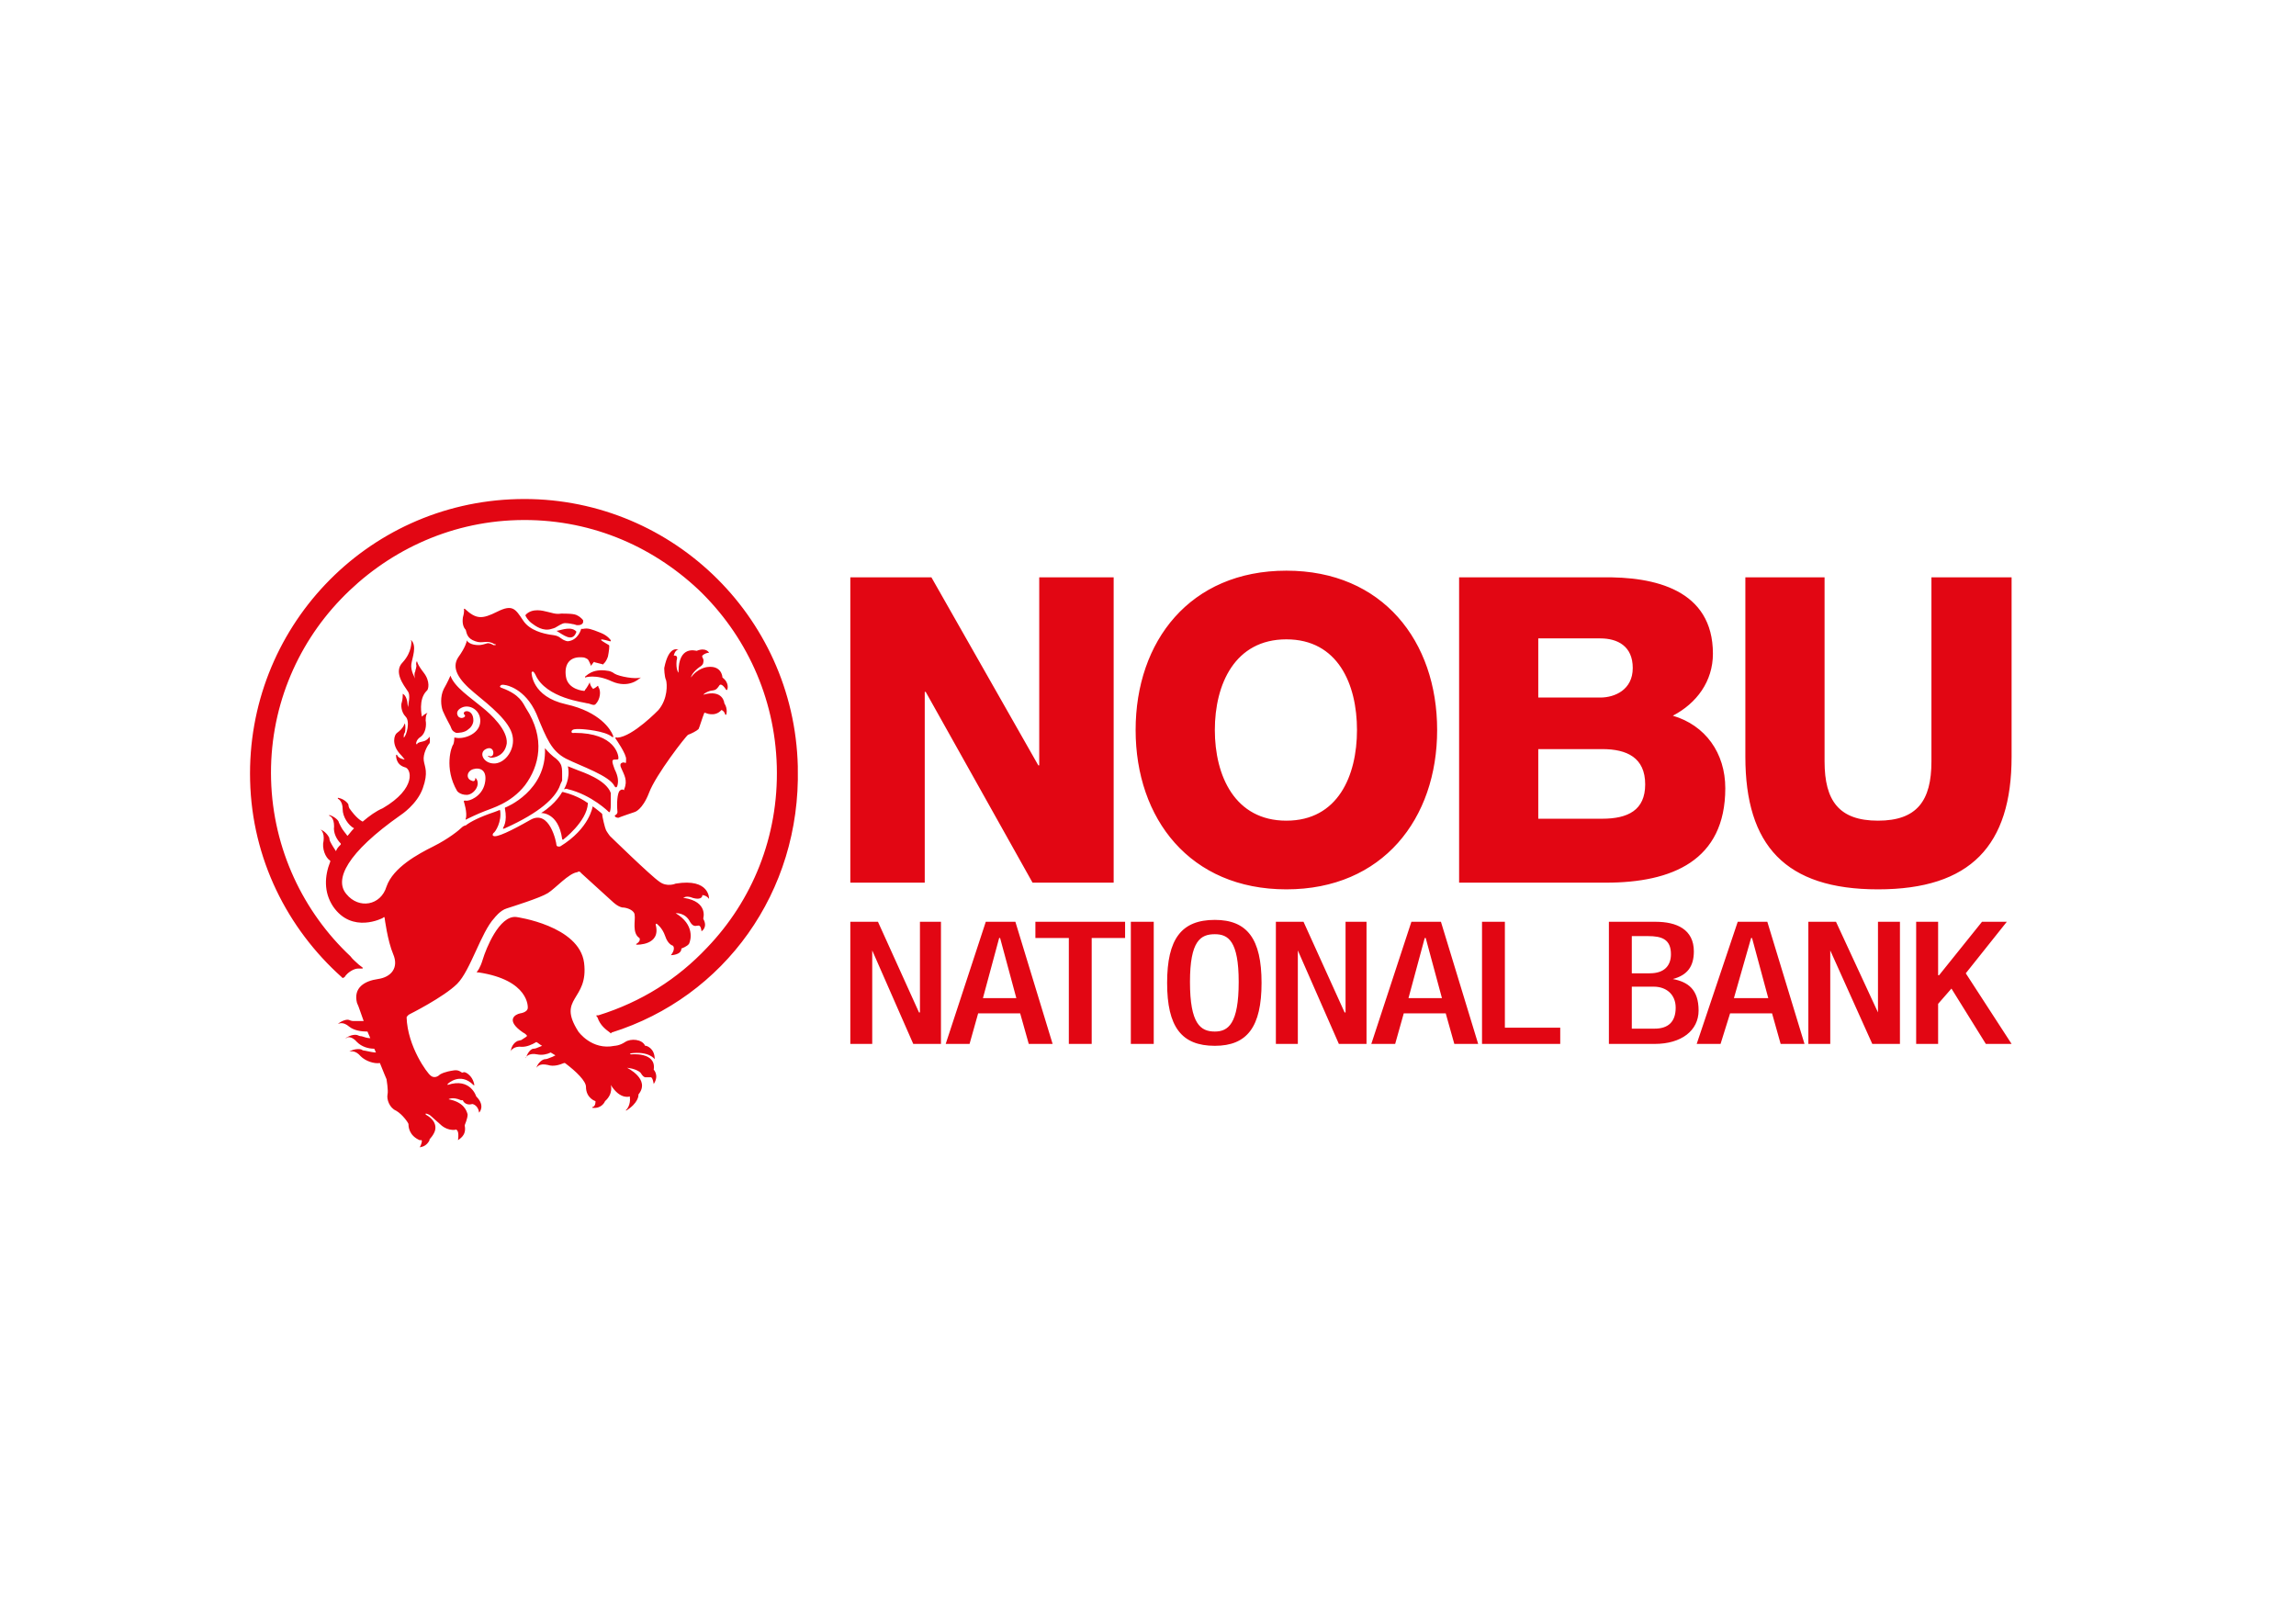 <svg width="46" height="32" viewBox="0 0 46 32" fill="none" xmlns="http://www.w3.org/2000/svg">
<g clip-path="url(#clip0_301_3349)">
<path d="M12.237 15.888C12.142 15.62 11.664 15.468 11.568 15.429C11.472 15.391 11.377 15.353 11.377 15.353C11.434 15.601 11.3 15.812 11.3 15.812H11.319C11.338 15.793 11.377 15.812 11.377 15.812C11.855 15.926 12.199 16.27 12.199 16.27C12.218 16.27 12.218 16.27 12.218 16.27C12.237 16.213 12.237 16.156 12.237 16.118C12.237 16.079 12.237 15.926 12.237 15.888ZM12.83 13.575C12.734 13.613 12.409 13.556 12.313 13.498C12.237 13.441 12.18 13.441 12.18 13.441C11.855 13.384 11.74 13.556 11.721 13.556C11.721 13.575 11.721 13.575 11.721 13.575C11.721 13.575 11.931 13.498 12.256 13.651C12.6 13.804 12.811 13.594 12.811 13.594C12.849 13.575 12.83 13.575 12.83 13.575ZM13.097 21.432C13.155 21.069 12.639 21.126 12.639 21.126C12.619 21.107 12.619 21.107 12.619 21.107C13.002 21.05 13.117 21.222 13.117 21.222C13.117 20.993 12.944 20.954 12.944 20.954H12.925C12.868 20.82 12.639 20.801 12.524 20.878C12.409 20.954 12.313 20.954 12.313 20.954C11.855 21.05 11.587 20.668 11.587 20.668C11.147 19.979 11.797 20.056 11.702 19.291C11.606 18.546 10.344 18.373 10.344 18.373C10 18.335 9.733 19.023 9.675 19.215C9.618 19.406 9.561 19.463 9.561 19.463C9.541 19.501 9.58 19.482 9.58 19.482C10.612 19.635 10.574 20.19 10.574 20.19C10.574 20.285 10.421 20.304 10.421 20.304C10.325 20.323 10.115 20.438 10.478 20.687C10.517 20.706 10.536 20.725 10.555 20.744C10.555 20.744 10.555 20.744 10.555 20.763C10.536 20.782 10.497 20.801 10.44 20.84C10.44 20.84 10.421 20.84 10.364 20.859C10.325 20.878 10.249 20.935 10.23 21.069C10.23 21.069 10.23 21.069 10.23 21.05C10.249 21.05 10.287 20.954 10.459 20.974C10.555 20.974 10.65 20.935 10.746 20.878C10.784 20.897 10.822 20.935 10.861 20.954C10.822 20.974 10.803 20.974 10.765 20.993C10.765 20.993 10.727 21.012 10.688 21.012C10.65 21.012 10.574 21.069 10.536 21.203C10.536 21.203 10.536 21.203 10.536 21.184C10.536 21.184 10.593 21.088 10.765 21.126C10.861 21.145 10.956 21.126 11.033 21.088C11.071 21.107 11.09 21.126 11.128 21.145C11.09 21.165 11.052 21.184 10.994 21.203C10.994 21.203 10.956 21.222 10.918 21.222C10.88 21.222 10.784 21.279 10.746 21.394C10.765 21.375 10.803 21.299 10.975 21.337C11.09 21.375 11.205 21.337 11.3 21.299H11.319C11.549 21.471 11.74 21.662 11.74 21.776C11.74 22.006 11.931 22.063 11.931 22.063C11.931 22.178 11.874 22.178 11.874 22.178C11.855 22.197 11.874 22.197 11.874 22.197C12.065 22.216 12.122 22.063 12.122 22.063C12.294 21.91 12.237 21.738 12.237 21.738C12.428 22.044 12.619 21.968 12.619 21.968V21.987C12.639 22.12 12.562 22.235 12.543 22.235C12.543 22.254 12.543 22.254 12.543 22.254C12.791 22.101 12.791 21.948 12.791 21.948C12.791 21.929 12.791 21.929 12.791 21.929C13.04 21.623 12.562 21.394 12.562 21.394C12.734 21.413 12.811 21.471 12.83 21.49C12.849 21.509 12.868 21.566 12.925 21.585C12.983 21.585 13.04 21.585 13.04 21.585C13.078 21.585 13.097 21.719 13.097 21.719C13.212 21.547 13.097 21.432 13.097 21.432ZM12.371 14.779C12.371 14.779 12.313 14.76 12.333 14.799C12.333 14.799 12.562 15.123 12.543 15.219C12.543 15.296 12.543 15.296 12.505 15.276C12.486 15.276 12.39 15.276 12.447 15.391C12.505 15.525 12.581 15.64 12.505 15.812V15.831C12.486 15.831 12.466 15.793 12.409 15.85C12.371 15.907 12.352 16.079 12.371 16.27C12.371 16.27 12.371 16.309 12.333 16.328C12.294 16.347 12.333 16.385 12.39 16.385C12.428 16.366 12.715 16.27 12.715 16.27C12.715 16.27 12.868 16.232 13.002 15.888C13.136 15.525 13.747 14.741 13.786 14.722C13.843 14.703 13.958 14.646 13.996 14.607C14.015 14.569 14.072 14.378 14.111 14.282H14.13C14.13 14.282 14.321 14.378 14.455 14.225C14.455 14.225 14.512 14.244 14.531 14.32C14.531 14.32 14.531 14.32 14.55 14.32C14.55 14.32 14.588 14.206 14.512 14.091C14.512 14.091 14.493 13.804 14.091 13.919C14.091 13.919 14.111 13.881 14.225 13.843C14.321 13.823 14.34 13.843 14.416 13.728C14.416 13.728 14.455 13.671 14.55 13.823C14.55 13.823 14.55 13.823 14.569 13.823C14.569 13.823 14.627 13.69 14.474 13.575C14.474 13.556 14.455 13.326 14.168 13.365C14.168 13.365 13.977 13.384 13.843 13.575C13.843 13.556 13.881 13.46 14.015 13.365C14.015 13.365 14.091 13.326 14.091 13.269C14.111 13.193 14.053 13.174 14.072 13.135C14.111 13.097 14.168 13.078 14.206 13.078C14.206 13.078 14.149 12.963 13.958 13.04C13.938 13.04 13.594 12.925 13.594 13.46C13.594 13.46 13.594 13.498 13.594 13.479C13.594 13.479 13.537 13.422 13.556 13.231C13.556 13.231 13.594 13.135 13.518 13.135H13.499C13.499 13.135 13.518 13.04 13.575 13.021H13.594C13.594 13.021 13.403 12.906 13.308 13.384C13.308 13.384 13.308 13.556 13.346 13.632C13.365 13.709 13.384 13.995 13.193 14.225C13.193 14.225 12.677 14.76 12.371 14.779ZM10.115 16.596C10.841 16.27 11.109 15.984 11.205 15.774C11.224 15.716 11.243 15.678 11.262 15.64C11.262 15.582 11.262 15.506 11.262 15.506C11.262 15.429 11.262 15.353 11.224 15.296C11.205 15.257 11.147 15.2 11.09 15.162C10.994 15.085 10.918 14.99 10.918 14.99C10.956 15.85 10.134 16.175 10.134 16.175C10.115 16.175 10.115 16.194 10.115 16.194C10.172 16.481 10.077 16.576 10.077 16.596C10.077 16.615 10.115 16.596 10.115 16.596ZM10.841 16.29C10.841 16.29 11.186 16.27 11.262 16.806C11.262 16.806 11.262 16.825 11.281 16.825C11.281 16.825 11.759 16.462 11.778 16.099C11.778 16.099 11.778 16.079 11.759 16.079C11.759 16.079 11.587 15.945 11.281 15.869H11.262C11.262 15.869 11.147 16.099 10.841 16.29ZM10.364 10C7.324 10.076 4.934 12.6 5.011 15.64C5.049 17.207 5.756 18.603 6.846 19.578L6.865 19.597L6.903 19.578C6.961 19.482 7.094 19.406 7.171 19.406H7.266C7.266 19.406 7.266 19.406 7.266 19.387L7.19 19.329C7.133 19.272 7.075 19.234 7.018 19.157C6.081 18.278 5.469 17.016 5.431 15.62C5.393 14.225 5.928 12.944 6.827 12.007C7.725 11.07 8.968 10.459 10.364 10.421C11.778 10.382 13.04 10.918 13.996 11.816C14.933 12.715 15.525 13.957 15.563 15.353C15.602 16.768 15.066 18.049 14.168 18.985C13.575 19.616 12.849 20.075 11.989 20.343H11.95V20.362L11.969 20.381C12.027 20.553 12.142 20.629 12.218 20.687L12.237 20.706L12.256 20.687C14.512 19.979 16.041 17.876 15.984 15.391V15.353C15.908 12.313 13.384 9.923 10.364 10ZM11.166 12.638H11.147C11.281 12.715 11.472 12.887 11.549 12.657C11.453 12.543 11.262 12.619 11.166 12.638ZM8.968 21.738C8.968 21.738 8.968 21.738 8.968 21.719C8.968 21.719 9.216 21.471 9.484 21.738C9.484 21.738 9.503 21.757 9.503 21.738C9.503 21.738 9.484 21.566 9.331 21.49C9.293 21.471 9.274 21.49 9.274 21.49H9.255C9.197 21.451 9.159 21.432 9.064 21.451C9.064 21.451 8.911 21.471 8.815 21.528C8.739 21.604 8.662 21.585 8.624 21.547C8.566 21.509 8.165 20.974 8.146 20.381C8.146 20.381 8.165 20.343 8.203 20.323C8.203 20.323 8.891 19.979 9.159 19.712C9.427 19.444 9.637 18.679 9.905 18.393C9.905 18.393 10.019 18.24 10.153 18.201C10.268 18.163 10.822 17.991 10.975 17.895C11.128 17.8 11.396 17.494 11.568 17.475C11.568 17.475 11.606 17.437 11.644 17.494L12.275 18.068C12.275 18.068 12.371 18.163 12.466 18.182C12.562 18.182 12.715 18.24 12.715 18.335C12.734 18.431 12.658 18.698 12.811 18.794C12.811 18.794 12.849 18.851 12.753 18.909C12.753 18.909 12.734 18.928 12.753 18.928C12.753 18.928 13.25 18.947 13.136 18.526C13.136 18.526 13.136 18.507 13.155 18.507C13.155 18.507 13.269 18.584 13.327 18.756C13.384 18.928 13.48 18.947 13.48 18.947C13.48 18.947 13.499 18.966 13.499 18.985C13.499 18.985 13.518 19.043 13.441 19.138C13.441 19.138 13.652 19.138 13.652 19.004C13.652 19.004 13.767 18.966 13.805 18.909C13.843 18.832 13.919 18.526 13.537 18.297C13.537 18.297 13.728 18.278 13.824 18.469C13.938 18.66 14.015 18.431 14.053 18.641V18.66C14.053 18.66 14.187 18.584 14.091 18.412V18.393C14.091 18.393 14.187 18.068 13.709 17.991H13.69C13.69 17.991 13.747 17.934 13.881 17.991C14.015 18.029 14.072 17.991 14.072 17.934C14.072 17.934 14.149 17.934 14.206 18.01C14.206 18.01 14.225 17.59 13.537 17.704C13.537 17.704 13.365 17.781 13.212 17.666C13.04 17.551 12.218 16.748 12.218 16.748C12.218 16.748 12.161 16.672 12.142 16.634C12.122 16.596 12.065 16.366 12.065 16.309C12.065 16.309 12.065 16.309 12.046 16.29C12.046 16.29 11.931 16.194 11.874 16.156C11.874 16.156 11.816 16.596 11.224 16.959C11.224 16.959 11.147 16.978 11.147 16.921C11.147 16.882 11.014 16.213 10.631 16.424C10.23 16.653 9.943 16.787 9.886 16.748C9.866 16.748 9.866 16.71 9.886 16.691C9.924 16.672 10.058 16.462 10.019 16.232H10C10 16.232 9.962 16.251 9.905 16.27C9.618 16.366 9.427 16.462 9.331 16.538C9.312 16.538 9.274 16.557 9.255 16.576C9.197 16.634 8.987 16.806 8.681 16.959C8.375 17.112 7.878 17.379 7.744 17.762C7.63 18.144 7.19 18.221 6.941 17.915C6.693 17.628 6.941 17.093 8.031 16.328C8.031 16.328 8.356 16.118 8.471 15.793C8.586 15.468 8.509 15.372 8.49 15.238C8.471 15.104 8.566 14.932 8.605 14.894C8.624 14.856 8.605 14.741 8.605 14.76C8.605 14.76 8.566 14.837 8.471 14.856C8.375 14.875 8.356 14.894 8.356 14.913C8.356 14.913 8.337 14.913 8.337 14.894C8.337 14.894 8.337 14.818 8.433 14.76C8.528 14.684 8.547 14.531 8.528 14.435C8.528 14.34 8.547 14.301 8.566 14.282C8.566 14.282 8.509 14.301 8.452 14.359C8.452 14.34 8.375 14.015 8.547 13.843C8.586 13.823 8.624 13.651 8.49 13.479C8.356 13.307 8.356 13.25 8.356 13.25C8.356 13.25 8.337 13.25 8.337 13.307C8.356 13.365 8.318 13.422 8.318 13.46C8.299 13.479 8.299 13.556 8.318 13.594C8.318 13.594 8.222 13.441 8.241 13.307C8.261 13.174 8.356 12.944 8.241 12.829C8.241 12.829 8.222 12.81 8.241 12.848C8.241 12.848 8.261 13.059 8.069 13.269C7.878 13.46 8.089 13.728 8.165 13.843C8.241 13.938 8.165 14.11 8.184 14.168C8.184 14.168 8.165 14.129 8.165 14.11C8.165 14.072 8.146 13.938 8.069 13.9C8.069 13.9 8.069 13.9 8.069 13.919C8.069 13.919 8.069 14.015 8.05 14.072C8.031 14.11 8.031 14.263 8.127 14.359C8.222 14.454 8.146 14.741 8.089 14.779C8.089 14.779 8.089 14.779 8.089 14.76C8.089 14.741 8.089 14.703 8.108 14.684C8.127 14.646 8.127 14.512 8.108 14.493C8.108 14.493 8.089 14.588 7.955 14.684C7.897 14.722 7.84 14.913 8.012 15.104C8.012 15.104 8.069 15.162 8.108 15.219C8.108 15.219 7.974 15.2 7.955 15.123C7.955 15.123 7.955 15.123 7.936 15.123C7.936 15.123 7.916 15.315 8.108 15.372C8.241 15.391 8.356 15.793 7.668 16.194C7.534 16.251 7.4 16.347 7.266 16.462C7.228 16.443 7.133 16.385 6.999 16.194C6.999 16.194 6.98 16.156 6.98 16.118C6.961 16.079 6.884 16.003 6.769 15.984V16.003C6.769 16.003 6.865 16.041 6.865 16.213C6.865 16.366 6.98 16.538 7.094 16.596C7.094 16.596 7.094 16.596 7.075 16.615C7.037 16.653 6.999 16.71 6.961 16.748C6.922 16.691 6.865 16.634 6.827 16.557C6.827 16.557 6.808 16.519 6.789 16.481C6.789 16.443 6.712 16.366 6.597 16.328C6.597 16.328 6.597 16.328 6.597 16.347C6.616 16.347 6.693 16.385 6.693 16.557C6.674 16.691 6.75 16.825 6.827 16.901V16.921C6.789 16.959 6.75 16.997 6.731 17.054C6.693 16.997 6.655 16.94 6.616 16.863C6.616 16.863 6.597 16.825 6.597 16.787C6.578 16.748 6.521 16.653 6.406 16.615C6.425 16.615 6.502 16.672 6.483 16.844C6.444 16.997 6.521 17.188 6.616 17.245C6.616 17.245 6.616 17.245 6.616 17.265C6.502 17.551 6.483 17.876 6.674 18.163C7.056 18.718 7.668 18.393 7.668 18.393C7.668 18.393 7.706 18.354 7.706 18.393C7.706 18.393 7.764 18.851 7.878 19.119C7.993 19.387 7.84 19.578 7.572 19.616C7.305 19.654 7.075 19.788 7.152 20.094C7.19 20.171 7.228 20.304 7.286 20.457C7.228 20.457 7.152 20.457 7.075 20.457C7.075 20.457 7.037 20.457 6.999 20.438C6.961 20.419 6.865 20.438 6.769 20.515C6.789 20.515 6.865 20.457 6.999 20.572C7.094 20.648 7.247 20.668 7.343 20.668H7.362C7.381 20.706 7.4 20.763 7.419 20.801C7.362 20.801 7.305 20.782 7.247 20.763C7.247 20.763 7.209 20.763 7.171 20.744C7.133 20.725 7.037 20.725 6.922 20.801C6.922 20.801 6.922 20.801 6.941 20.801C6.941 20.782 7.037 20.744 7.152 20.878C7.247 20.974 7.381 21.012 7.496 21.012C7.515 21.031 7.515 21.069 7.534 21.088C7.477 21.088 7.4 21.069 7.305 21.05C7.305 21.05 7.266 21.05 7.247 21.031C7.209 21.012 7.094 21.012 6.999 21.069C7.018 21.069 7.114 21.031 7.228 21.165C7.324 21.26 7.496 21.318 7.611 21.299C7.687 21.49 7.744 21.623 7.744 21.623C7.744 21.623 7.783 21.853 7.764 21.929C7.744 22.025 7.802 22.197 7.936 22.254C8.069 22.331 8.184 22.503 8.184 22.522C8.184 22.56 8.184 22.751 8.414 22.847C8.414 22.847 8.452 22.828 8.452 22.866C8.452 22.904 8.414 22.981 8.414 22.981C8.414 22.981 8.414 23 8.433 22.981C8.452 22.981 8.547 22.962 8.605 22.847V22.828C8.605 22.828 8.7 22.732 8.719 22.637C8.739 22.541 8.7 22.426 8.528 22.331V22.312C8.528 22.312 8.586 22.312 8.643 22.369C8.681 22.407 8.796 22.503 8.815 22.522C8.834 22.541 8.949 22.656 9.121 22.637C9.121 22.637 9.14 22.618 9.14 22.637C9.159 22.637 9.197 22.675 9.178 22.828V22.847C9.178 22.828 9.35 22.77 9.312 22.56C9.312 22.56 9.312 22.56 9.312 22.541C9.312 22.541 9.369 22.407 9.369 22.331C9.35 22.254 9.293 22.082 8.987 22.025C8.987 22.025 9.064 21.968 9.236 22.044C9.236 22.044 9.255 22.044 9.274 22.044C9.274 22.063 9.331 22.159 9.465 22.12C9.465 22.12 9.58 22.14 9.599 22.293C9.599 22.293 9.733 22.159 9.541 21.968C9.541 21.968 9.427 21.585 8.968 21.738ZM11.683 12.466C11.683 12.466 11.683 12.447 11.683 12.428C11.683 12.428 11.644 12.37 11.568 12.332C11.511 12.294 11.358 12.294 11.243 12.294C11.128 12.313 11.052 12.275 10.956 12.256C10.88 12.237 10.669 12.179 10.536 12.313C10.536 12.313 10.517 12.332 10.536 12.351C10.536 12.351 10.574 12.428 10.65 12.485C10.727 12.543 10.88 12.657 11.052 12.6C11.052 12.6 11.128 12.581 11.147 12.562C11.186 12.543 11.262 12.485 11.319 12.485C11.396 12.485 11.472 12.504 11.472 12.504C11.492 12.504 11.549 12.524 11.549 12.524C11.549 12.524 11.664 12.543 11.683 12.466ZM9.79 15.143H9.771C9.79 15.162 9.809 15.181 9.847 15.181C9.905 15.181 10.115 15.143 10.153 14.894C10.172 14.626 9.847 14.32 9.656 14.168C9.427 13.976 9.102 13.766 9.025 13.537C9.025 13.537 8.968 13.671 8.891 13.804C8.815 13.957 8.834 14.149 8.872 14.244C8.93 14.378 9.006 14.512 9.025 14.55C9.044 14.588 9.044 14.646 9.14 14.684C9.178 14.684 9.312 14.684 9.389 14.607C9.446 14.569 9.484 14.493 9.484 14.435C9.484 14.206 9.274 14.225 9.293 14.301C9.293 14.32 9.331 14.32 9.312 14.359C9.293 14.378 9.255 14.397 9.216 14.378C9.178 14.378 9.083 14.244 9.274 14.168C9.446 14.11 9.656 14.263 9.618 14.493C9.58 14.722 9.274 14.818 9.121 14.779H9.102C9.102 14.799 9.102 14.856 9.083 14.913C9.044 14.951 8.891 15.391 9.159 15.85C9.159 15.85 9.216 15.926 9.35 15.926C9.484 15.926 9.637 15.735 9.541 15.601C9.522 15.582 9.522 15.582 9.522 15.601C9.522 15.601 9.522 15.678 9.446 15.64C9.331 15.601 9.35 15.448 9.484 15.41C9.618 15.372 9.771 15.429 9.714 15.697C9.656 15.965 9.389 16.06 9.331 16.041C9.293 16.041 9.293 16.041 9.293 16.06C9.293 16.06 9.369 16.29 9.331 16.404C9.331 16.404 9.312 16.443 9.369 16.404C9.369 16.404 9.561 16.309 9.714 16.251C9.847 16.194 10.23 16.099 10.517 15.735C10.803 15.353 10.937 14.799 10.536 14.187C10.478 14.091 10.421 13.919 10.058 13.785C10.058 13.785 9.981 13.766 10.039 13.728C10.039 13.728 10.058 13.709 10.134 13.728C10.134 13.728 10.517 13.785 10.746 14.301C10.956 14.818 11.052 15.047 11.338 15.2C11.644 15.353 12.218 15.544 12.313 15.754C12.313 15.754 12.352 15.812 12.371 15.735C12.39 15.659 12.39 15.563 12.313 15.41C12.256 15.257 12.256 15.219 12.313 15.219C12.39 15.219 12.39 15.219 12.39 15.181C12.39 15.143 12.333 14.684 11.511 14.684C11.511 14.684 11.434 14.703 11.453 14.646C11.472 14.607 11.53 14.607 11.606 14.607C11.702 14.607 12.122 14.646 12.256 14.76C12.256 14.76 12.313 14.799 12.275 14.722C12.237 14.626 12.027 14.263 11.338 14.11C10.65 13.957 10.65 13.479 10.65 13.479C10.65 13.479 10.669 13.403 10.727 13.518C10.937 13.995 11.721 14.072 11.759 14.091C11.816 14.091 11.893 14.149 11.931 14.11C12.027 14.015 12.046 13.843 11.989 13.766C11.989 13.766 11.989 13.728 11.969 13.747C11.95 13.766 11.893 13.804 11.874 13.804C11.874 13.804 11.874 13.804 11.874 13.785C11.855 13.785 11.816 13.709 11.816 13.671C11.816 13.671 11.759 13.785 11.721 13.823C11.721 13.823 11.721 13.843 11.702 13.843C11.702 13.843 11.377 13.823 11.338 13.556C11.3 13.307 11.415 13.135 11.702 13.174C11.702 13.174 11.759 13.193 11.778 13.212C11.797 13.231 11.836 13.326 11.836 13.326V13.345L11.893 13.269C11.893 13.269 11.912 13.25 11.912 13.269L12.065 13.307C12.065 13.307 12.084 13.326 12.084 13.307C12.084 13.307 12.142 13.269 12.18 13.154C12.199 13.059 12.218 12.925 12.199 12.925C12.199 12.925 12.065 12.848 12.046 12.829V12.81C12.046 12.81 12.084 12.81 12.218 12.848C12.218 12.848 12.256 12.848 12.237 12.848C12.237 12.829 12.237 12.829 12.237 12.829C12.237 12.829 12.18 12.734 12.027 12.676C11.836 12.6 11.778 12.581 11.683 12.6C11.683 12.6 11.664 12.6 11.644 12.6C11.644 12.6 11.587 12.829 11.377 12.848C11.377 12.848 11.319 12.848 11.243 12.791C11.166 12.734 11.147 12.734 11.014 12.715C10.899 12.695 10.612 12.638 10.478 12.428C10.325 12.198 10.268 12.103 9.962 12.256C9.656 12.409 9.541 12.409 9.312 12.198H9.293C9.293 12.198 9.312 12.237 9.274 12.37C9.255 12.504 9.293 12.581 9.331 12.619C9.35 12.676 9.35 12.791 9.522 12.848C9.675 12.906 9.752 12.81 9.905 12.906H9.924C9.924 12.906 9.943 12.925 9.924 12.925C9.905 12.925 9.886 12.925 9.886 12.925C9.886 12.925 9.828 12.887 9.771 12.887C9.714 12.906 9.637 12.925 9.599 12.925C9.561 12.925 9.408 12.925 9.35 12.829C9.35 12.829 9.35 12.829 9.35 12.848C9.35 12.848 9.331 12.963 9.178 13.174C9.044 13.384 9.178 13.613 9.503 13.881C9.828 14.149 10.211 14.454 10.268 14.741C10.325 15.009 10.134 15.276 9.924 15.296C9.694 15.315 9.58 15.085 9.733 15.009C9.924 14.913 9.924 15.219 9.79 15.143ZM28.219 19.998L28.544 18.794H28.564L28.889 19.998H28.219ZM28.277 18.469L27.474 20.916H27.952L28.124 20.304H28.965L29.137 20.916H29.615L28.869 18.469H28.277ZM26.958 20.285H26.939L26.116 18.469H25.562V20.916H26.002V19.043L26.824 20.916H27.378V18.469H26.958V20.285ZM24.339 20.668C24.052 20.668 23.841 20.515 23.841 19.674C23.841 18.851 24.052 18.718 24.339 18.718C24.606 18.718 24.817 18.851 24.817 19.674C24.817 20.515 24.606 20.668 24.339 20.668ZM24.339 18.431C23.669 18.431 23.383 18.813 23.383 19.693C23.383 20.572 23.669 20.954 24.339 20.954C24.989 20.954 25.275 20.572 25.275 19.693C25.275 18.813 24.989 18.431 24.339 18.431ZM40.206 18.469H39.709L38.849 19.54H38.83V18.469H38.39V20.916H38.83V20.113L39.097 19.807L39.786 20.916H40.302L39.384 19.501L40.206 18.469ZM22.656 20.916H23.115V18.469H22.656V20.916ZM30.15 18.469H29.692V20.916H31.259V20.591H30.15V18.469ZM34.739 19.998L35.083 18.794H35.102L35.427 19.998H34.739ZM34.815 18.469L33.993 20.916H34.471L34.662 20.304H35.503L35.675 20.916H36.153L35.408 18.469H34.815ZM37.625 20.285L36.784 18.469H36.23V20.916H36.669V19.043L37.511 20.916H38.065V18.469H37.625V20.285ZM33.152 20.61H32.693V19.769H33.133C33.381 19.769 33.572 19.922 33.572 20.19C33.572 20.476 33.419 20.61 33.152 20.61ZM32.693 18.756H33.018C33.286 18.756 33.477 18.813 33.477 19.119C33.477 19.349 33.343 19.501 33.056 19.501H32.693V18.756ZM33.515 19.616C33.802 19.54 33.936 19.368 33.936 19.062C33.936 18.622 33.592 18.469 33.171 18.469H32.234V20.916H33.152C33.687 20.916 34.031 20.648 34.031 20.247C34.031 19.826 33.821 19.674 33.515 19.616ZM19.693 19.998L20.018 18.794H20.037L20.362 19.998H19.693ZM19.75 18.469L18.947 20.916H19.425L19.597 20.304H20.439L20.611 20.916H21.089L20.343 18.469H19.75ZM20.744 18.794H21.414V20.916H21.872V18.794H22.541V18.469H20.744V18.794ZM18.431 20.285H18.412L17.59 18.469H17.036V20.916H17.475V19.043L18.297 20.916H18.852V18.469H18.431V20.285ZM38.696 11.568V15.257C38.696 16.041 38.409 16.443 37.625 16.443C36.842 16.443 36.555 16.041 36.555 15.257V11.568H34.968V15.162C34.968 16.94 35.771 17.819 37.625 17.819C39.48 17.819 40.302 16.94 40.302 15.162V11.568H38.696ZM25.772 12.81C26.805 12.81 27.187 13.709 27.187 14.626C27.187 15.544 26.805 16.443 25.772 16.443C24.74 16.443 24.339 15.544 24.339 14.626C24.339 13.709 24.74 12.81 25.772 12.81ZM25.772 17.819C27.703 17.819 28.793 16.404 28.793 14.626C28.793 12.848 27.703 11.434 25.772 11.434C23.841 11.434 22.752 12.848 22.752 14.626C22.752 16.404 23.841 17.819 25.772 17.819ZM32.1 16.404H30.819V15.009H32.1C32.597 15.009 32.961 15.181 32.961 15.716C32.961 16.232 32.617 16.404 32.1 16.404ZM30.819 12.791H32.062C32.406 12.791 32.712 12.944 32.712 13.384C32.712 13.823 32.349 13.976 32.062 13.976H30.819V12.791ZM34.566 15.793C34.566 15.085 34.165 14.531 33.515 14.34C33.993 14.091 34.318 13.651 34.318 13.097C34.318 11.816 33.152 11.549 32.1 11.568H29.233V17.685H32.177C33.496 17.685 34.566 17.245 34.566 15.793ZM18.527 13.862H18.546L20.687 17.685H22.312V11.568H20.821V15.334H20.802L18.661 11.568H17.036V17.685H18.527V13.862Z" fill="#E20613"/>
</g>
<defs>
<clipPath id="clip0_301_3349">
<rect width="35.312" height="13" fill="white" transform="translate(5 10)"/>
</clipPath>
</defs>
</svg>
